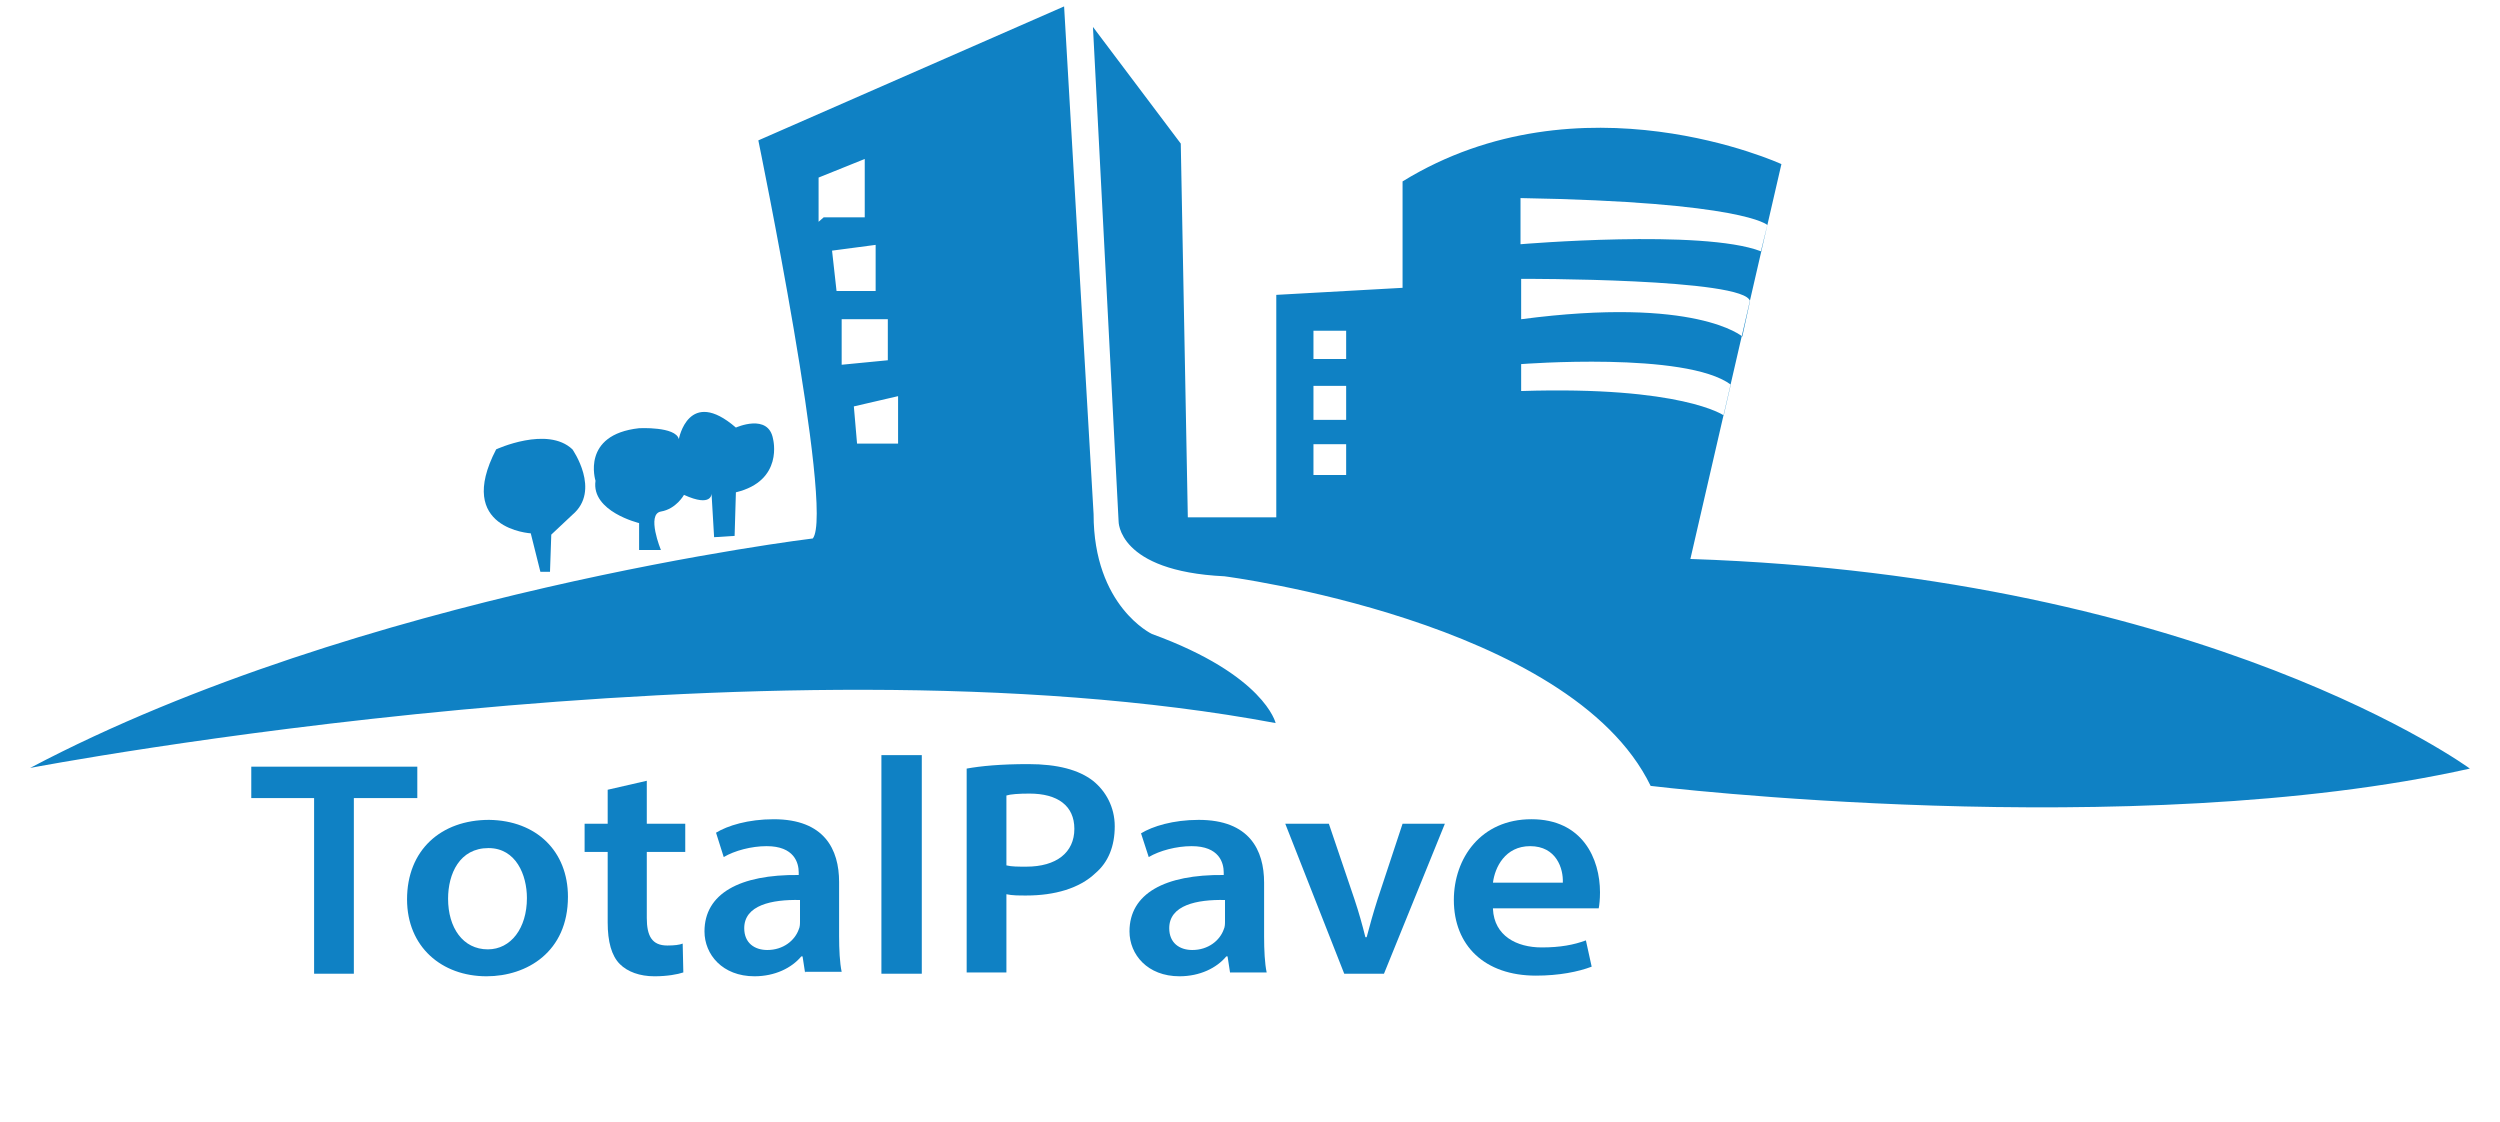 <?xml version="1.0" encoding="utf-8"?>
<!-- Generator: Adobe Illustrator 18.0.0, SVG Export Plug-In . SVG Version: 6.00 Build 0)  -->
<!DOCTYPE svg PUBLIC "-//W3C//DTD SVG 1.1//EN" "http://www.w3.org/Graphics/SVG/1.1/DTD/svg11.dtd">
<svg version="1.1" id="Layer_1" xmlns="http://www.w3.org/2000/svg" xmlns:xlink="http://www.w3.org/1999/xlink" x="0px" y="0px"
	 width="390px" height="175px" viewBox="0 0 390 175" enable-background="new 0 0 390 175" xml:space="preserve">
<path fill="#0F81C4" d="M77.4,70.1c0,0,8-3.7,11.9,0c0,0,4.5,6.4,0,10.2L86,83.4l-0.2,5.8h-1.5l-1.5-6
	C82.9,83.2,70.9,82.6,77.4,70.1z"/>
<path fill="#0F81C4" d="M99.7,85.8v-4.2c0,0-7.5-1.8-6.8-6.6c0,0-2.3-7.2,6.8-8.2c0,0,5.7-0.3,6.2,1.7c0,0,1.5-8.2,8.9-1.8
	c0,0,5.1-2.3,5.8,1.8c0,0,1.7,6.5-5.8,8.3l-0.2,6.8l-3.2,0.2L111,77c0,0,0.1,2.2-4.3,0.2c0,0-1.2,2.2-3.6,2.6c-2.3,0.4,0,6,0,6H99.7
	z"/>
<path fill="#0F81C4" d="M184.2,22.4l1.1,58.3h13.8V46l19.7-1.1V28.3c27.8-17.1,59.1-2.7,59.1-2.7l-14.2,61.6
	c80.7,2.7,121.6,32.7,121.6,32.7c-52.8,11.8-127.8,2.7-127.8,2.7C245,96.8,191,89.9,191,89.9c-16.7-0.8-16.5-8.6-16.5-8.6l-4-77.1
	L184.2,22.4z M4.7,119.8c0,0,114.7-21.9,194.3-7c0,0-1.7-7.5-19.3-13.9c0,0-9.1-4.3-9.1-18.7L166,1l-47.7,20.9
	c0,0,11.9,57.8,8.5,62.1C126.8,84,56.4,92.5,4.7,119.8z M127.7,27.7l7.2-2.9v9.1h-6.4l-0.8,0.7 M129.8,39.1l6.8-0.9v7.2h-6.1
	L129.8,39.1z M131.3,49.8h7.2v6.4l-7.2,0.7V49.8z M133.2,63.4l6.9-1.6v7.4h-6.4L133.2,63.4z M204.9,56h5.1v-4.4h-5.1V56z
	 M204.9,65.5h5.1v-5.3h-5.1V65.5z M204.9,74.1h5.1v-4.8h-5.1V74.1z M275.7,35.1c0,0-3.6-3.6-38.5-4.2v7.2c0,0,28.4-2.4,37.5,1.1
	L275.7,35.1z M237.3,49.8c27.3-3.6,34.5,2.7,34.5,2.7L273,47c-0.6-3.6-35.7-3.5-35.7-3.5V49.8z M237.3,61
	c25.1-0.8,31.6,3.8,31.6,3.8L270,60c-7-5.2-32.7-3.2-32.7-3.2V61z"/>
<g>
	<g enable-background="new    ">
		<path fill="#0F81C4" d="M49,124.5h-9.8v-4.9h25.9v4.9h-9.9v27.4H49V124.5z"/>
		<path fill="#0F81C4" d="M88.6,139.9c0,8.6-6.4,12.4-12.7,12.4c-7,0-12.4-4.6-12.4-12c0-7.7,5.3-12.4,12.8-12.4
			C83.7,128,88.6,132.8,88.6,139.9z M69.9,140.2c0,4.5,2.3,7.9,6.2,7.9c3.6,0,6.1-3.3,6.1-8c0-3.6-1.7-7.8-6-7.8
			C71.7,132.3,69.9,136.3,69.9,140.2z"/>
		<path fill="#0F81C4" d="M100.9,121.8v6.7h6v4.4h-6v10.3c0,2.8,0.8,4.3,3.2,4.3c1.1,0,1.9-0.1,2.4-0.3l0.1,4.5
			c-0.9,0.3-2.5,0.6-4.5,0.6c-2.3,0-4.2-0.7-5.4-1.9c-1.3-1.3-1.9-3.5-1.9-6.5v-11h-3.6v-4.4h3.6v-5.3L100.9,121.8z"/>
		<path fill="#0F81C4" d="M125.6,151.8l-0.4-2.6H125c-1.5,1.8-4.1,3.1-7.3,3.1c-5,0-7.8-3.4-7.8-7c0-5.9,5.5-8.9,14.7-8.8v-0.4
			c0-1.5-0.7-4.1-5-4.1c-2.4,0-5,0.7-6.7,1.7l-1.2-3.8c1.8-1.1,5-2.1,9-2.1c7.9,0,10.2,4.7,10.2,9.8v8.4c0,2.1,0.1,4.2,0.4,5.6
			H125.6z M124.8,140.4c-4.4-0.1-8.7,0.8-8.7,4.4c0,2.3,1.6,3.4,3.6,3.4c2.5,0,4.3-1.5,4.9-3.2c0.2-0.4,0.2-0.9,0.2-1.3V140.4z"/>
		<path fill="#0F81C4" d="M137.5,117.8h6.3v34.1h-6.3V117.8z"/>
		<path fill="#0F81C4" d="M150.8,119.9c2.2-0.4,5.3-0.7,9.6-0.7c4.6,0,7.9,0.9,10.1,2.6c2,1.6,3.4,4.1,3.4,7.1c0,3.1-1,5.6-3,7.3
			c-2.5,2.4-6.4,3.5-10.8,3.5c-1.2,0-2.2,0-3.1-0.2v12.2h-6.2V119.9z M157,135c0.8,0.2,1.8,0.2,3.1,0.2c4.7,0,7.5-2.2,7.5-5.9
			c0-3.6-2.6-5.5-7-5.5c-1.7,0-3,0.1-3.6,0.3V135z"/>
		<path fill="#0F81C4" d="M191.9,151.8l-0.4-2.6h-0.2c-1.5,1.8-4.1,3.1-7.3,3.1c-5,0-7.8-3.4-7.8-7c0-5.9,5.5-8.9,14.7-8.8v-0.4
			c0-1.5-0.7-4.1-5-4.1c-2.4,0-5,0.7-6.7,1.7L178,130c1.8-1.1,5-2.1,9-2.1c7.9,0,10.2,4.7,10.2,9.8v8.4c0,2.1,0.1,4.2,0.4,5.6H191.9
			z M191.1,140.4c-4.4-0.1-8.7,0.8-8.7,4.4c0,2.3,1.6,3.4,3.6,3.4c2.5,0,4.3-1.5,4.9-3.2c0.2-0.4,0.2-0.9,0.2-1.3V140.4z"/>
		<path fill="#0F81C4" d="M207.3,128.5l4,11.8c0.7,2.1,1.2,3.9,1.7,5.9h0.2c0.5-1.9,1-3.7,1.7-5.9l3.9-11.8h6.6l-9.5,23.4h-6.2
			l-9.2-23.4H207.3z"/>
		<path fill="#0F81C4" d="M232.9,141.8c0.2,4.2,3.7,6,7.6,6c2.9,0,5-0.4,6.9-1.1l0.9,4.1c-2.1,0.8-5.1,1.4-8.7,1.4
			c-8,0-12.8-4.7-12.8-11.8c0-6.5,4.2-12.6,12.1-12.6c8,0,10.7,6.2,10.7,11.4c0,1.1-0.1,2-0.2,2.5H232.9z M243.8,137.7
			c0.1-2.2-1-5.7-5.1-5.7c-3.9,0-5.5,3.3-5.8,5.7H243.8z"/>
	</g>
</g>
</svg>
